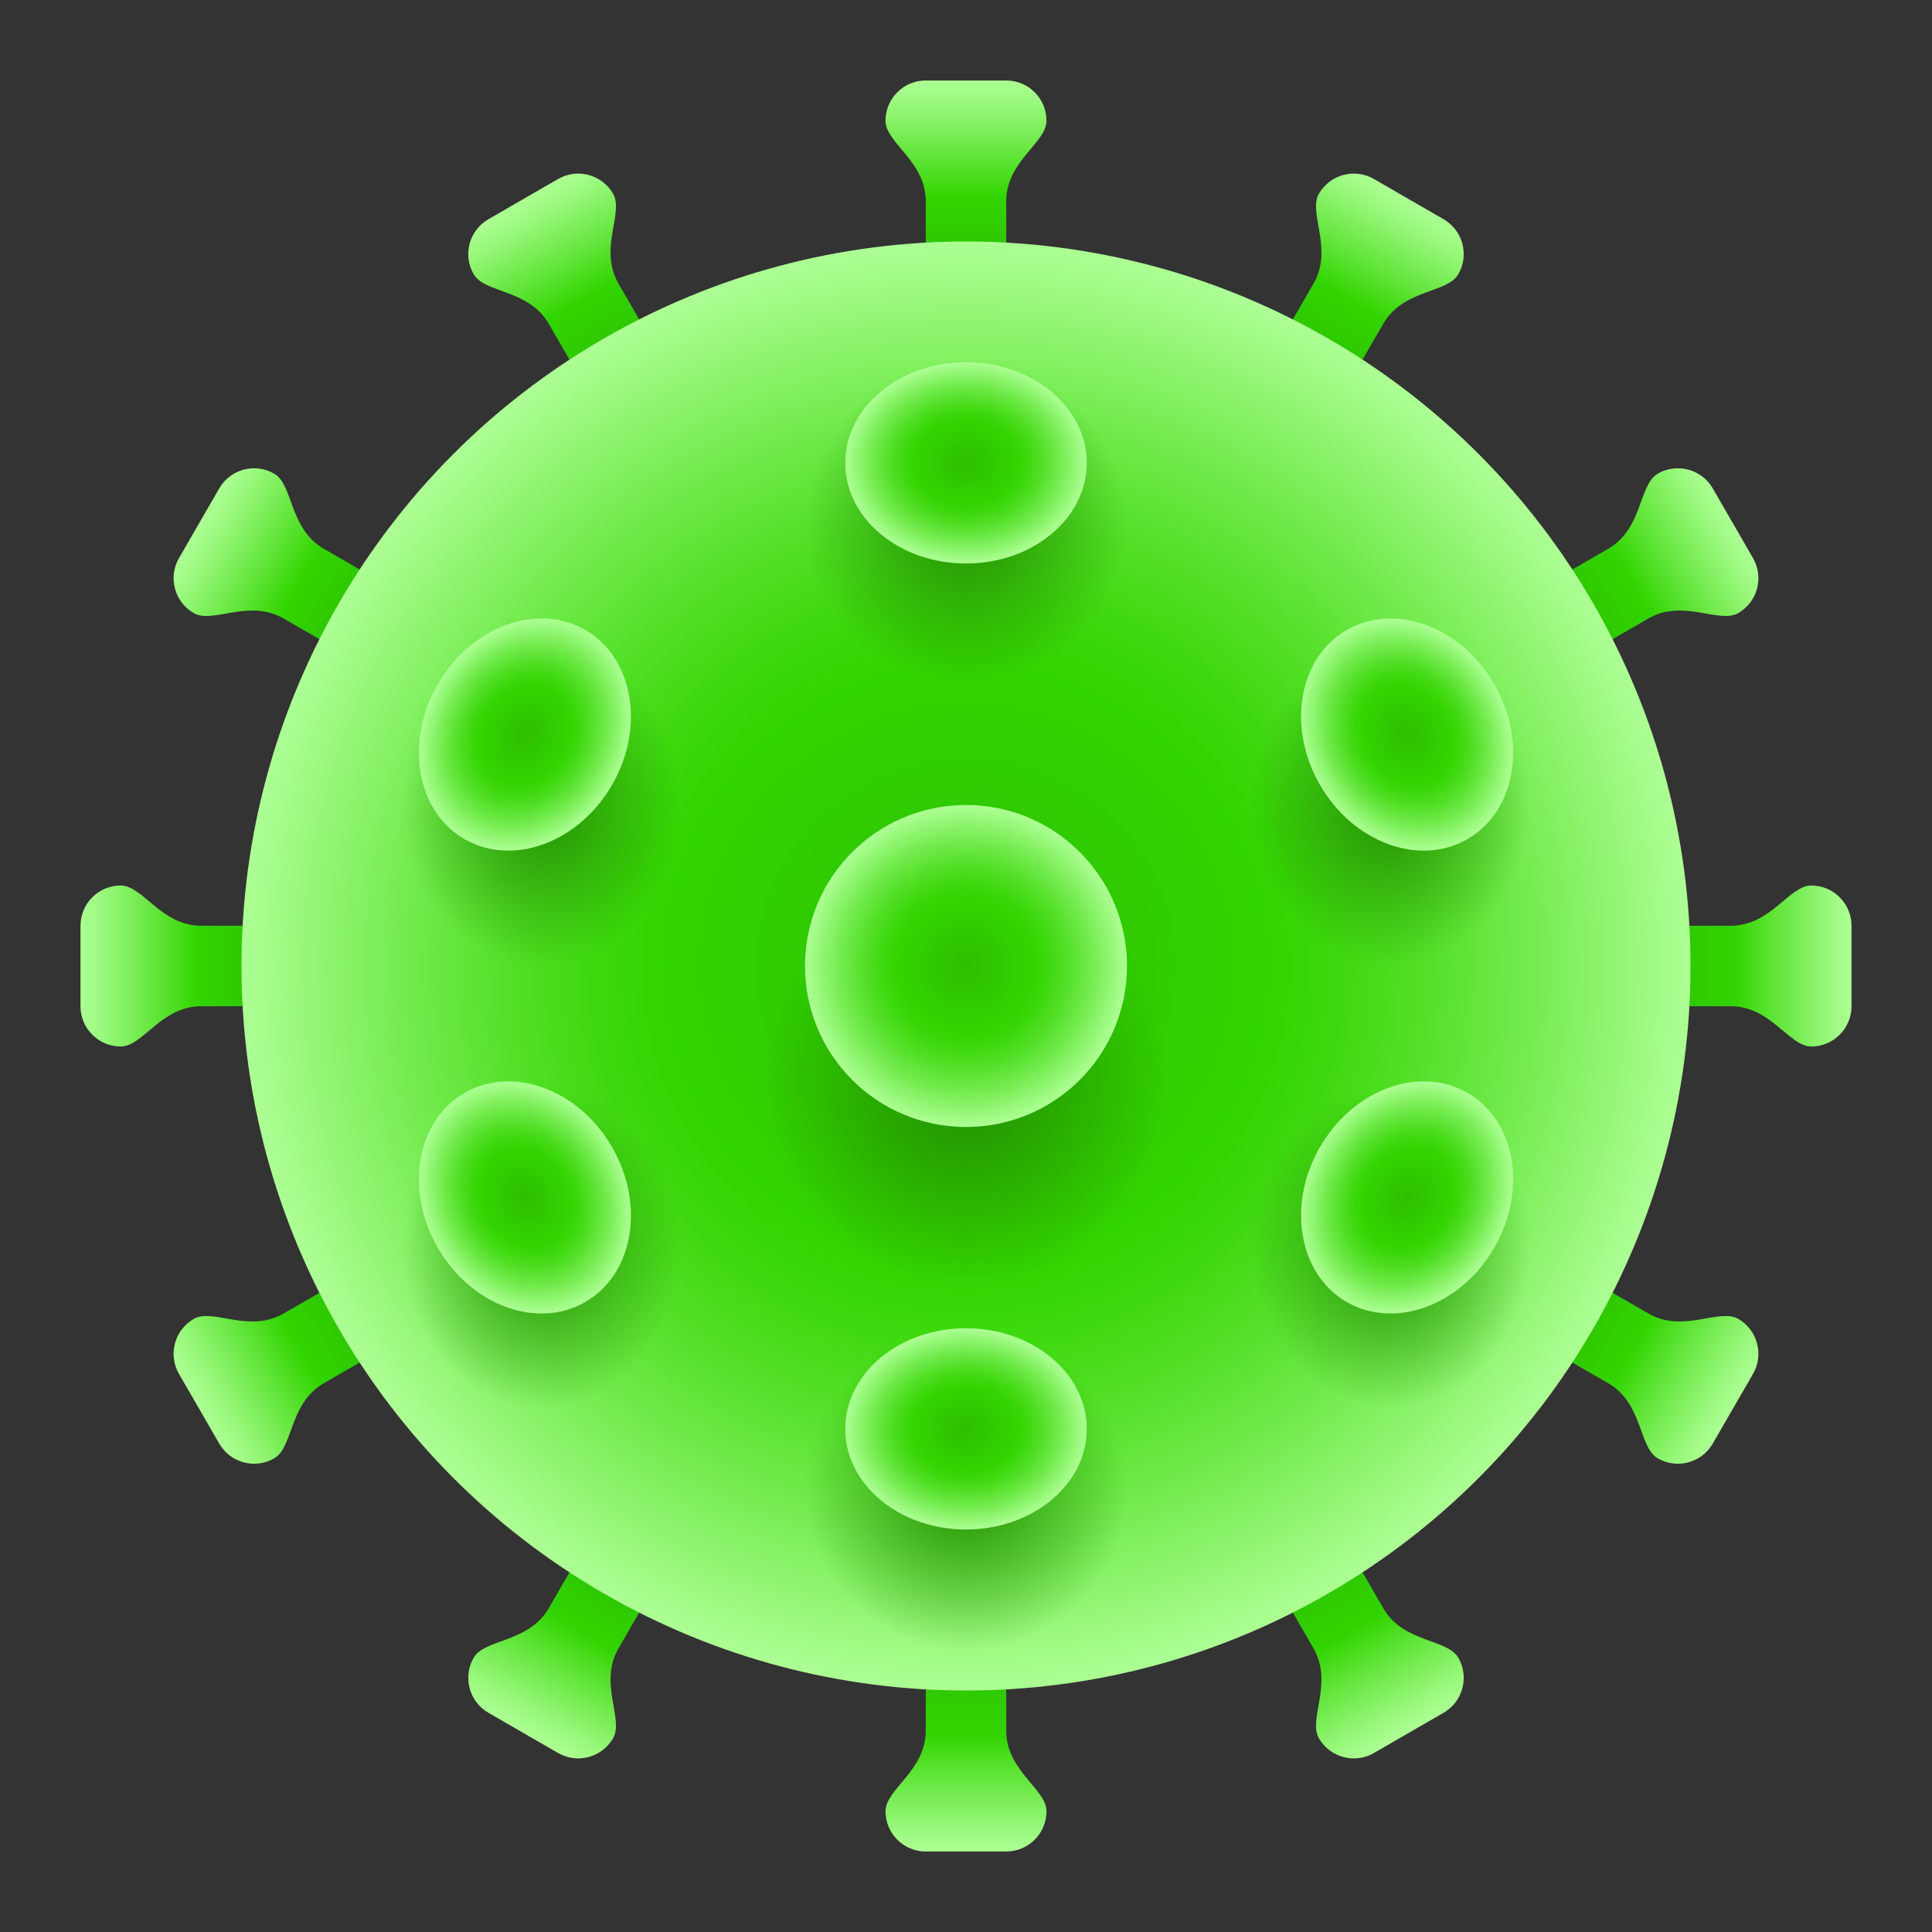 <?xml version="1.0" ?><svg id="Layer_1" style="enable-background:new 0 0 48 48;" version="1.1" viewBox="0 0 48 48" xml:space="preserve" xmlns="http://www.w3.org/2000/svg" xmlns:xlink="http://www.w3.org/1999/xlink"><rect x="0" y="0" width="48" height="48" fill="#333333" stroke="none"/><linearGradient gradientUnits="userSpaceOnUse" id="SVGID_1_" x1="24" x2="24" y1="6.987" y2="1.993"><stop offset="0" style="stop-color:#2DBF00"/><stop offset="0.414" style="stop-color:#32D400"/><stop offset="0.638" style="stop-color:#65E63E"/><stop offset="0.883" style="stop-color:#99F87C"/><stop offset="1" style="stop-color:#ADFF94"/></linearGradient><path d="M25,2h-2c-0.552,0-1,0.448-1,1c0,0.552,1,1,1,2v2h2V5c0-1,1-1.448,1-2C26,2.448,25.552,2,25,2  z" style="fill:url(#SVGID_1_);"/><linearGradient gradientTransform="matrix(-1 0 0 -1 48 9)" gradientUnits="userSpaceOnUse" id="SVGID_2_" x1="24" x2="24" y1="-32.013" y2="-37.007"><stop offset="0" style="stop-color:#2DBF00"/><stop offset="0.414" style="stop-color:#32D400"/><stop offset="0.638" style="stop-color:#65E63E"/><stop offset="0.883" style="stop-color:#99F87C"/><stop offset="1" style="stop-color:#ADFF94"/></linearGradient><path d="M23,46h2c0.552,0,1-0.448,1-1c0-0.552-1-1-1-2v-2h-2v2c0,1-1,1.448-1,2  C22,45.552,22.448,46,23,46z" style="fill:url(#SVGID_2_);"/><linearGradient gradientTransform="matrix(0 1 -1 0 48 0)" gradientUnits="userSpaceOnUse" id="SVGID_3_" x1="24" x2="24" y1="6.987" y2="1.993"><stop offset="0" style="stop-color:#2DBF00"/><stop offset="0.414" style="stop-color:#32D400"/><stop offset="0.638" style="stop-color:#65E63E"/><stop offset="0.883" style="stop-color:#99F87C"/><stop offset="1" style="stop-color:#ADFF94"/></linearGradient><path d="M46,25v-2c0-0.552-0.448-1-1-1c-0.552,0-1,1-2,1h-2v2h2c1,0,1.448,1,2,1  C45.552,26,46,25.552,46,25z" style="fill:url(#SVGID_3_);"/><linearGradient gradientTransform="matrix(0 -1 1 0 39 48)" gradientUnits="userSpaceOnUse" id="SVGID_4_" x1="24" x2="24" y1="-32.013" y2="-37.007"><stop offset="0" style="stop-color:#2DBF00"/><stop offset="0.414" style="stop-color:#32D400"/><stop offset="0.638" style="stop-color:#65E63E"/><stop offset="0.883" style="stop-color:#99F87C"/><stop offset="1" style="stop-color:#ADFF94"/></linearGradient><path d="M2,23v2c0,0.552,0.448,1,1,1c0.552,0,1-1,2-1h2v-2H5c-1,0-1.448-1-2-1C2.448,22,2,22.448,2,23  z" style="fill:url(#SVGID_4_);"/><linearGradient gradientTransform="matrix(0.866 -0.5 0.5 0.866 -8.785 15.215)" gradientUnits="userSpaceOnUse" id="SVGID_5_" x1="24" x2="24" y1="6.987" y2="1.993"><stop offset="0" style="stop-color:#2DBF00"/><stop offset="0.414" style="stop-color:#32D400"/><stop offset="0.638" style="stop-color:#65E63E"/><stop offset="0.883" style="stop-color:#99F87C"/><stop offset="1" style="stop-color:#ADFF94"/></linearGradient><path d="M13.866,4.447l-1.732,1c-0.478,0.276-0.642,0.888-0.366,1.366  c0.276,0.478,1.366,0.366,1.866,1.232l1,1.732l1.732-1l-1-1.732c-0.5-0.866,0.142-1.754-0.134-2.232  C14.956,4.335,14.344,4.171,13.866,4.447z" style="fill:url(#SVGID_5_);"/><linearGradient gradientTransform="matrix(-0.866 0.5 -0.5 -0.866 37.285 -0.99)" gradientUnits="userSpaceOnUse" id="SVGID_6_" x1="24" x2="24" y1="-32.013" y2="-37.007"><stop offset="0" style="stop-color:#2DBF00"/><stop offset="0.414" style="stop-color:#32D400"/><stop offset="0.638" style="stop-color:#65E63E"/><stop offset="0.883" style="stop-color:#99F87C"/><stop offset="1" style="stop-color:#ADFF94"/></linearGradient><path d="M34.134,43.553l1.732-1c0.478-0.276,0.642-0.888,0.366-1.366  c-0.276-0.478-1.366-0.366-1.866-1.232l-1-1.732l-1.732,1l1,1.732c0.5,0.866-0.142,1.754,0.134,2.232  C33.044,43.665,33.656,43.829,34.134,43.553z" style="fill:url(#SVGID_6_);"/><linearGradient gradientTransform="matrix(0.5 0.866 -0.866 0.5 32.785 -8.785)" gradientUnits="userSpaceOnUse" id="SVGID_7_" x1="24" x2="24" y1="6.987" y2="1.993"><stop offset="0" style="stop-color:#2DBF00"/><stop offset="0.414" style="stop-color:#32D400"/><stop offset="0.638" style="stop-color:#65E63E"/><stop offset="0.883" style="stop-color:#99F87C"/><stop offset="1" style="stop-color:#ADFF94"/></linearGradient><path d="M43.553,13.866l-1-1.732c-0.276-0.478-0.888-0.642-1.366-0.366  c-0.478,0.276-0.366,1.366-1.232,1.866l-1.732,1l1,1.732l1.732-1c0.866-0.5,1.754,0.142,2.232-0.134  C43.665,14.956,43.829,14.344,43.553,13.866z" style="fill:url(#SVGID_7_);"/><linearGradient gradientTransform="matrix(-0.5 -0.866 0.866 -0.5 48.99 37.285)" gradientUnits="userSpaceOnUse" id="SVGID_8_" x1="24" x2="24" y1="-32.013" y2="-37.007"><stop offset="0" style="stop-color:#2DBF00"/><stop offset="0.414" style="stop-color:#32D400"/><stop offset="0.638" style="stop-color:#65E63E"/><stop offset="0.883" style="stop-color:#99F87C"/><stop offset="1" style="stop-color:#ADFF94"/></linearGradient><path d="M4.447,34.134l1,1.732c0.276,0.478,0.888,0.642,1.366,0.366  c0.478-0.276,0.366-1.366,1.232-1.866l1.732-1l-1-1.732l-1.732,1c-0.866,0.5-1.754-0.142-2.232,0.134  C4.335,33.044,4.171,33.656,4.447,34.134z" style="fill:url(#SVGID_8_);"/><linearGradient gradientTransform="matrix(0.5 -0.866 0.866 0.5 -8.785 32.785)" gradientUnits="userSpaceOnUse" id="SVGID_9_" x1="24" x2="24" y1="6.987" y2="1.993"><stop offset="0" style="stop-color:#2DBF00"/><stop offset="0.414" style="stop-color:#32D400"/><stop offset="0.638" style="stop-color:#65E63E"/><stop offset="0.883" style="stop-color:#99F87C"/><stop offset="1" style="stop-color:#ADFF94"/></linearGradient><path d="M5.447,12.134l-1,1.732c-0.276,0.478-0.112,1.09,0.366,1.366  c0.478,0.276,1.366-0.366,2.232,0.134l1.732,1l1-1.732l-1.732-1c-0.866-0.5-0.754-1.59-1.232-1.866  C6.335,11.492,5.724,11.656,5.447,12.134z" style="fill:url(#SVGID_9_);"/><linearGradient gradientTransform="matrix(-0.5 0.866 -0.866 -0.5 23.01 -4.285)" gradientUnits="userSpaceOnUse" id="SVGID_10_" x1="24" x2="24" y1="-32.013" y2="-37.007"><stop offset="0" style="stop-color:#2DBF00"/><stop offset="0.414" style="stop-color:#32D400"/><stop offset="0.638" style="stop-color:#65E63E"/><stop offset="0.883" style="stop-color:#99F87C"/><stop offset="1" style="stop-color:#ADFF94"/></linearGradient><path d="M42.553,35.866l1-1.732c0.276-0.478,0.112-1.09-0.366-1.366  c-0.478-0.276-1.366,0.366-2.232-0.134l-1.732-1l-1,1.732l1.732,1c0.866,0.5,0.754,1.59,1.232,1.866  C41.665,36.508,42.276,36.344,42.553,35.866z" style="fill:url(#SVGID_10_);"/><linearGradient gradientTransform="matrix(0.866 0.5 -0.5 0.866 15.215 -8.785)" gradientUnits="userSpaceOnUse" id="SVGID_11_" x1="24" x2="24" y1="6.987" y2="1.993"><stop offset="0" style="stop-color:#2DBF00"/><stop offset="0.414" style="stop-color:#32D400"/><stop offset="0.638" style="stop-color:#65E63E"/><stop offset="0.883" style="stop-color:#99F87C"/><stop offset="1" style="stop-color:#ADFF94"/></linearGradient><path d="M35.866,5.447l-1.732-1c-0.478-0.276-1.09-0.112-1.366,0.366  c-0.276,0.478,0.366,1.366-0.134,2.232l-1,1.732l1.732,1l1-1.732c0.5-0.866,1.59-0.754,1.866-1.232  C36.508,6.335,36.344,5.724,35.866,5.447z" style="fill:url(#SVGID_11_);"/><linearGradient gradientTransform="matrix(-0.866 -0.5 0.5 -0.866 52.285 23.01)" gradientUnits="userSpaceOnUse" id="SVGID_12_" x1="24" x2="24" y1="-32.013" y2="-37.007"><stop offset="0" style="stop-color:#2DBF00"/><stop offset="0.414" style="stop-color:#32D400"/><stop offset="0.638" style="stop-color:#65E63E"/><stop offset="0.883" style="stop-color:#99F87C"/><stop offset="1" style="stop-color:#ADFF94"/></linearGradient><path d="M12.134,42.553l1.732,1c0.478,0.276,1.09,0.112,1.366-0.366  c0.276-0.478-0.366-1.366,0.134-2.232l1-1.732l-1.732-1l-1,1.732c-0.5,0.866-1.59,0.754-1.866,1.232  C11.492,41.665,11.656,42.276,12.134,42.553z" style="fill:url(#SVGID_12_);"/><radialGradient cx="24" cy="24" gradientTransform="matrix(1 0 0 -1 0 48)" gradientUnits="userSpaceOnUse" id="SVGID_13_" r="18"><stop offset="0" style="stop-color:#2DBF00"/><stop offset="0.414" style="stop-color:#32D400"/><stop offset="0.489" style="stop-color:#3AD70A"/><stop offset="0.615" style="stop-color:#50DE24"/><stop offset="0.777" style="stop-color:#73EB4E"/><stop offset="0.966" style="stop-color:#A4FC89"/><stop offset="1" style="stop-color:#ADFF94"/></radialGradient><circle cx="24" cy="24" r="18" style="fill:url(#SVGID_13_);"/><radialGradient cx="24" cy="27" gradientUnits="userSpaceOnUse" id="SVGID_14_" r="5"><stop offset="0" style="stop-color:#228F00"/><stop offset="1" style="stop-color:#228F00;stop-opacity:0"/></radialGradient><circle cx="24" cy="27" r="5" style="fill:url(#SVGID_14_);"/><radialGradient cx="24" cy="13" gradientUnits="userSpaceOnUse" id="SVGID_15_" r="4"><stop offset="0" style="stop-color:#228F00"/><stop offset="1" style="stop-color:#228F00;stop-opacity:0"/></radialGradient><circle cx="24" cy="13" r="4" style="fill:url(#SVGID_15_);"/><radialGradient cx="14" cy="20" gradientTransform="matrix(0.864 0 0 1 1.356 0)" gradientUnits="userSpaceOnUse" id="SVGID_16_" r="4"><stop offset="0" style="stop-color:#228F00"/><stop offset="1" style="stop-color:#228F00;stop-opacity:0"/></radialGradient><ellipse cx="13.458" cy="20" rx="3.458" ry="4" style="fill:url(#SVGID_16_);"/><radialGradient cx="14" cy="31" gradientTransform="matrix(0.864 0 0 1 1.356 0)" gradientUnits="userSpaceOnUse" id="SVGID_17_" r="4"><stop offset="0" style="stop-color:#228F00"/><stop offset="1" style="stop-color:#228F00;stop-opacity:0"/></radialGradient><ellipse cx="13.458" cy="31" rx="3.458" ry="4" style="fill:url(#SVGID_17_);"/><radialGradient cx="14" cy="20" gradientTransform="matrix(-0.864 0 0 1 46.644 0)" gradientUnits="userSpaceOnUse" id="SVGID_18_" r="4"><stop offset="0" style="stop-color:#228F00"/><stop offset="1" style="stop-color:#228F00;stop-opacity:0"/></radialGradient><ellipse cx="34.542" cy="20" rx="3.458" ry="4" style="fill:url(#SVGID_18_);"/><radialGradient cx="14" cy="31" gradientTransform="matrix(-0.864 0 0 1 46.644 0)" gradientUnits="userSpaceOnUse" id="SVGID_19_" r="4"><stop offset="0" style="stop-color:#228F00"/><stop offset="1" style="stop-color:#228F00;stop-opacity:0"/></radialGradient><ellipse cx="34.542" cy="31" rx="3.458" ry="4" style="fill:url(#SVGID_19_);"/><radialGradient cx="24" cy="37" gradientUnits="userSpaceOnUse" id="SVGID_20_" r="4"><stop offset="0" style="stop-color:#228F00"/><stop offset="1" style="stop-color:#228F00;stop-opacity:0"/></radialGradient><circle cx="24" cy="37" r="4" style="fill:url(#SVGID_20_);"/><radialGradient cx="24" cy="24" gradientUnits="userSpaceOnUse" id="SVGID_21_" r="4"><stop offset="0" style="stop-color:#2DBF00"/><stop offset="0.414" style="stop-color:#32D400"/><stop offset="0.489" style="stop-color:#3AD70A"/><stop offset="0.615" style="stop-color:#50DE24"/><stop offset="0.777" style="stop-color:#73EB4E"/><stop offset="0.966" style="stop-color:#A4FC89"/><stop offset="1" style="stop-color:#ADFF94"/></radialGradient><circle cx="24" cy="24" r="4" style="fill:url(#SVGID_21_);"/><radialGradient cx="24" cy="11.8" gradientTransform="matrix(1 0 0 0.833 0 1.667)" gradientUnits="userSpaceOnUse" id="SVGID_22_" r="3"><stop offset="0" style="stop-color:#2DBF00"/><stop offset="0.414" style="stop-color:#32D400"/><stop offset="0.489" style="stop-color:#3AD70A"/><stop offset="0.615" style="stop-color:#50DE24"/><stop offset="0.777" style="stop-color:#73EB4E"/><stop offset="0.966" style="stop-color:#A4FC89"/><stop offset="1" style="stop-color:#ADFF94"/></radialGradient><ellipse cx="24" cy="11.5" rx="3" ry="2.5" style="fill:url(#SVGID_22_);"/><radialGradient cx="24" cy="13" gradientTransform="matrix(-1 0 0 -0.833 48 46.333)" gradientUnits="userSpaceOnUse" id="SVGID_23_" r="3"><stop offset="0" style="stop-color:#2DBF00"/><stop offset="0.414" style="stop-color:#32D400"/><stop offset="0.489" style="stop-color:#3AD70A"/><stop offset="0.615" style="stop-color:#50DE24"/><stop offset="0.777" style="stop-color:#73EB4E"/><stop offset="0.966" style="stop-color:#A4FC89"/><stop offset="1" style="stop-color:#ADFF94"/></radialGradient><ellipse cx="24" cy="35.5" rx="3" ry="2.5" style="fill:url(#SVGID_23_);"/><radialGradient cx="24.5" cy="11.961" gradientTransform="matrix(-0.5 -0.866 0.722 -0.417 16.659 55.951)" gradientUnits="userSpaceOnUse" id="SVGID_24_" r="3"><stop offset="0" style="stop-color:#2DBF00"/><stop offset="0.414" style="stop-color:#32D400"/><stop offset="0.489" style="stop-color:#3AD70A"/><stop offset="0.615" style="stop-color:#50DE24"/><stop offset="0.777" style="stop-color:#73EB4E"/><stop offset="0.966" style="stop-color:#A4FC89"/><stop offset="1" style="stop-color:#ADFF94"/></radialGradient><path d="M11.541,27.152c1.196-0.69,2.837-0.087,3.665,1.348s0.531,3.158-0.665,3.848  c-1.196,0.69-2.837,0.087-3.665-1.348C10.047,29.565,10.345,27.842,11.541,27.152z" style="fill:url(#SVGID_24_);"/><radialGradient cx="24.5" cy="11.961" gradientTransform="matrix(0.5 0.866 -0.722 0.417 31.341 -7.951)" gradientUnits="userSpaceOnUse" id="SVGID_25_" r="3"><stop offset="0" style="stop-color:#2DBF00"/><stop offset="0.414" style="stop-color:#32D400"/><stop offset="0.489" style="stop-color:#3AD70A"/><stop offset="0.615" style="stop-color:#50DE24"/><stop offset="0.777" style="stop-color:#73EB4E"/><stop offset="0.966" style="stop-color:#A4FC89"/><stop offset="1" style="stop-color:#ADFF94"/></radialGradient><path d="M36.459,20.848c-1.196,0.69-2.837,0.087-3.665-1.348s-0.531-3.158,0.665-3.848  c1.196-0.69,2.837-0.087,3.665,1.348S37.655,20.158,36.459,20.848z" style="fill:url(#SVGID_25_);"/><radialGradient cx="23.5" cy="11.961" gradientTransform="matrix(-0.5 0.866 -0.722 -0.417 55.341 14.382)" gradientUnits="userSpaceOnUse" id="SVGID_26_" r="3"><stop offset="0" style="stop-color:#2DBF00"/><stop offset="0.414" style="stop-color:#32D400"/><stop offset="0.489" style="stop-color:#3AD70A"/><stop offset="0.615" style="stop-color:#50DE24"/><stop offset="0.777" style="stop-color:#73EB4E"/><stop offset="0.966" style="stop-color:#A4FC89"/><stop offset="1" style="stop-color:#ADFF94"/></radialGradient><path d="M33.459,32.348c-1.196-0.69-1.493-2.413-0.665-3.848s2.469-2.038,3.665-1.348  c1.196,0.69,1.493,2.413,0.665,3.848C36.296,32.435,34.655,33.038,33.459,32.348z" style="fill:url(#SVGID_26_);"/><radialGradient cx="23.5" cy="11.961" gradientTransform="matrix(0.5 -0.866 0.722 0.417 -7.341 33.618)" gradientUnits="userSpaceOnUse" id="SVGID_27_" r="3"><stop offset="0" style="stop-color:#2DBF00"/><stop offset="0.414" style="stop-color:#32D400"/><stop offset="0.489" style="stop-color:#3AD70A"/><stop offset="0.615" style="stop-color:#50DE24"/><stop offset="0.777" style="stop-color:#73EB4E"/><stop offset="0.966" style="stop-color:#A4FC89"/><stop offset="1" style="stop-color:#ADFF94"/></radialGradient><path d="M14.541,15.652c1.196,0.69,1.493,2.413,0.665,3.848s-2.469,2.038-3.665,1.348  c-1.196-0.69-1.493-2.413-0.665-3.848C11.704,15.565,13.345,14.962,14.541,15.652z" style="fill:url(#SVGID_27_);"/></svg>